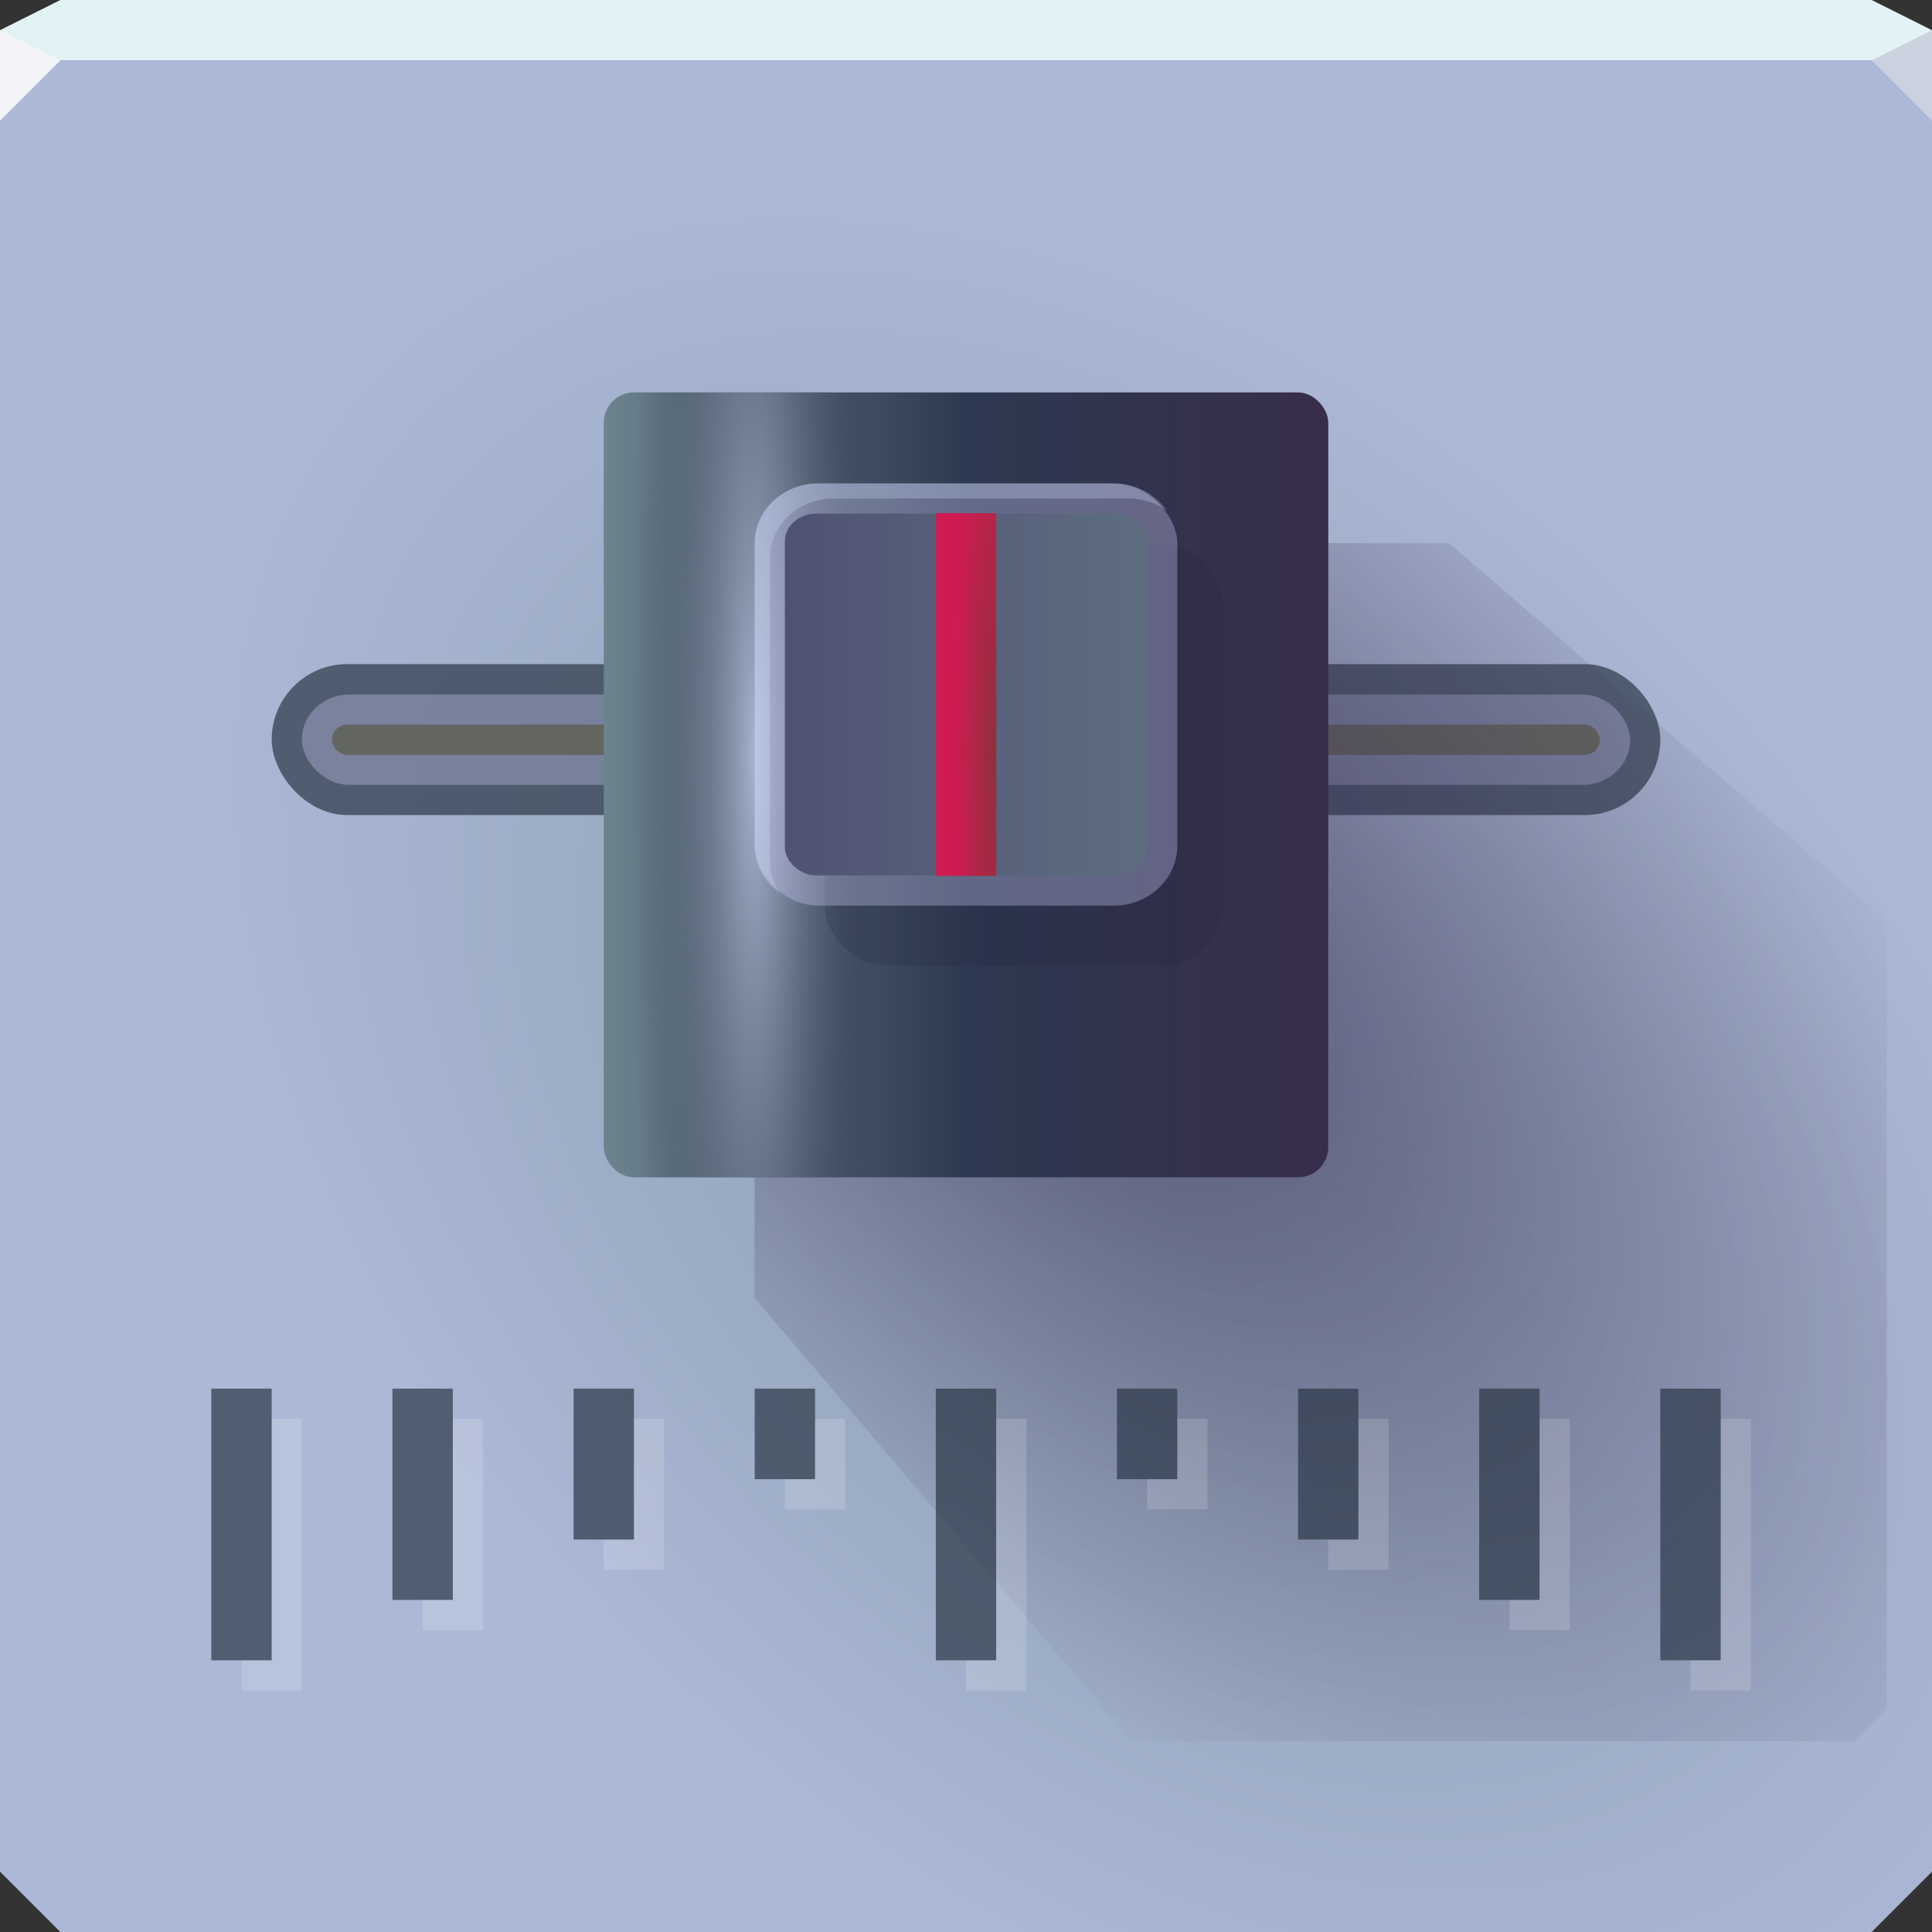 <?xml version="1.0" encoding="UTF-8"?>
<!-- Created with Inkscape (http://www.inkscape.org/) -->
<svg width="64" height="64" version="1.1" xmlns="http://www.w3.org/2000/svg" xmlns:cc="http://creativecommons.org/ns#" xmlns:dc="http://purl.org/dc/elements/1.1/" xmlns:rdf="http://www.w3.org/1999/02/22-rdf-syntax-ns#">
	<rect width="100%" height="100%" fill="#333333" stroke="none"/>
	<defs>
		<radialGradient id="a" cx="43.063" cy="15.869" r="32" gradientTransform="matrix(.83 .83 -.544 .544 11.25 -6.507)" gradientUnits="userSpaceOnUse">
			<stop stop-color="#869bac" offset="0"/>
			<stop stop-color="#acb8d6" offset="1"/>
		</radialGradient>
		<linearGradient id="e" x1="20.769" x2="42.41" y1="23" y2="23" gradientTransform="matrix(1.109 0 0 1.042 -3.533 -.96)" gradientUnits="userSpaceOnUse">
			<stop stop-color="#48456c" offset="0"/>
			<stop stop-color="#657b87" offset="1"/>
		</linearGradient>
		<radialGradient id="d" cx="35.1" cy="29.085" r="18.755" gradientTransform="matrix(1.658 1.658 -.831 .831 .147 -53.125)" gradientUnits="userSpaceOnUse">
			<stop stop-color="#2e1c4a" stop-opacity=".594" offset="0"/>
			<stop stop-color="#3c2f51" stop-opacity="0" offset="1"/>
		</radialGradient>
		<radialGradient id="c" cx="32.5" cy="23.339" r="1" gradientTransform="matrix(-1.372 -1.4691e-7 2.2662e-6 -13 77.077 328.4)" gradientUnits="userSpaceOnUse">
			<stop stop-color="#8e303b" offset="0"/>
			<stop stop-color="#ce1c52" offset="1"/>
		</radialGradient>
		<linearGradient id="f" x1="20" x2="43" y1="26" y2="26" gradientTransform="matrix(1.044 0 0 1 -1.37 0)" gradientUnits="userSpaceOnUse">
			<stop stop-color="#6c838e" offset="0"/>
			<stop stop-color="#2d3950" offset=".5"/>
			<stop stop-color="#382d4b" offset="1"/>
		</linearGradient>
		<radialGradient id="b" cx="32.403" cy="34.062" r="12" gradientTransform="matrix(.339 0 0 3.043 13.508 -78.637)" gradientUnits="userSpaceOnUse">
			<stop stop-color="#a7b3cd" offset="0"/>
			<stop stop-color="#232b3d" stop-opacity="0" offset="1"/>
		</radialGradient>
	</defs>
	<path d="m0 2v60l2 2h60l2-2v-60h-32z" color="#000000" fill="url(#a)"/>
	<path d="m2 0-2 1v1h63.999v-1l-2-1h-42.437z" color="#000000" fill="#e2f2f5"/>
	<path d="m64 4-2-2 2-1z" fill="#cbd1de" fill-opacity=".992"/>
	<path d="m0 1v3l2-2z" fill="#f2f4f7"/>
	<rect x="9" y="22" width="46" height="5" rx="2.5" ry="2.5" fill="#2a3747" fill-opacity=".698" style="paint-order:normal"/>
	<rect x="10" y="23.007" width="44" height="2.993" rx="1.568" ry="1.496" fill="#d5d5ff" fill-opacity=".321" style="paint-order:normal"/>
	<rect x="11" y="24" width="42" height="1.007" rx=".503" ry=".503" fill="#636560" style="paint-order:normal"/>
	<g transform="translate(.5)">
		<path d="m25.493 17.99-1 0.996v24.004l12.49 14.686h23.932l1.088-1.086v-26.107l-14.506-12.492h-4e-3z" fill="url(#d)" style="paint-order:normal"/>
		<rect x="19.5" y="13" width="24" height="26" rx="1" ry="1" fill="url(#f)" style="paint-order:normal"/>
		<rect x="19.5" y="13" width="24" height="26" rx="1" ry="1" fill="url(#b)" style="paint-order:normal"/>
		<rect x="26.821" y="18" width="13.179" height="13.986" rx="1.986" ry="1.986" fill="#22223c" fill-opacity=".195"/>
		<rect x="24.5" y="16.014" width="14" height="13.986" rx="2.11" ry="1.986" fill="#d5d5ff" fill-opacity=".321"/>
		<path d="m26.609 16.014c-1.169 0-2.109 0.886-2.109 1.986v10.014c0 0.65 0.332 1.22 0.842 1.582-0.215-0.311-0.342-0.682-0.342-1.082v-10.014c0-1.1 0.941-1.986 2.109-1.986h9.781c0.479 0 0.914 0.153 1.268 0.404-0.376-0.544-1.024-0.904-1.768-0.904z" fill="#d5e5ff" fill-opacity=".271"/>
		<rect x="25.5" y="17.014" width="12" height="11.986" rx="1.037" ry=".921" fill="url(#e)"/>
		<rect x="30.5" y="17" width="2" height="12.014" fill="url(#c)"/>
	</g>
	<path d="m7 46v9h2v-9zm6 0v7h2v-7zm6 0v5h2v-5zm6 0v3h2v-3zm6 0v9h2v-9zm6 0v3h2v-3zm6 0v5h2v-5zm6 0v7h2v-7zm6 0v9h2v-9z" fill="#2a3747" fill-opacity=".698" style="paint-order:normal"/>
	<path d="m9 47v8h-1v1h2v-9h-1zm6 0v6h-1v1h2v-7h-1zm6 0v4h-1v1h2v-5h-1zm6 0v2h-1v1h2v-3h-1zm6 0v8h-1v1h2v-9h-1zm6 0v2h-1v1h2v-3h-1zm6 0v4h-1v1h2v-5h-1zm6 0v6h-1v1h2v-7h-1zm6 0v8h-1v1h2v-9h-1z" fill="#ffffff" fill-opacity=".15" style="paint-order:normal"/>
</svg>

